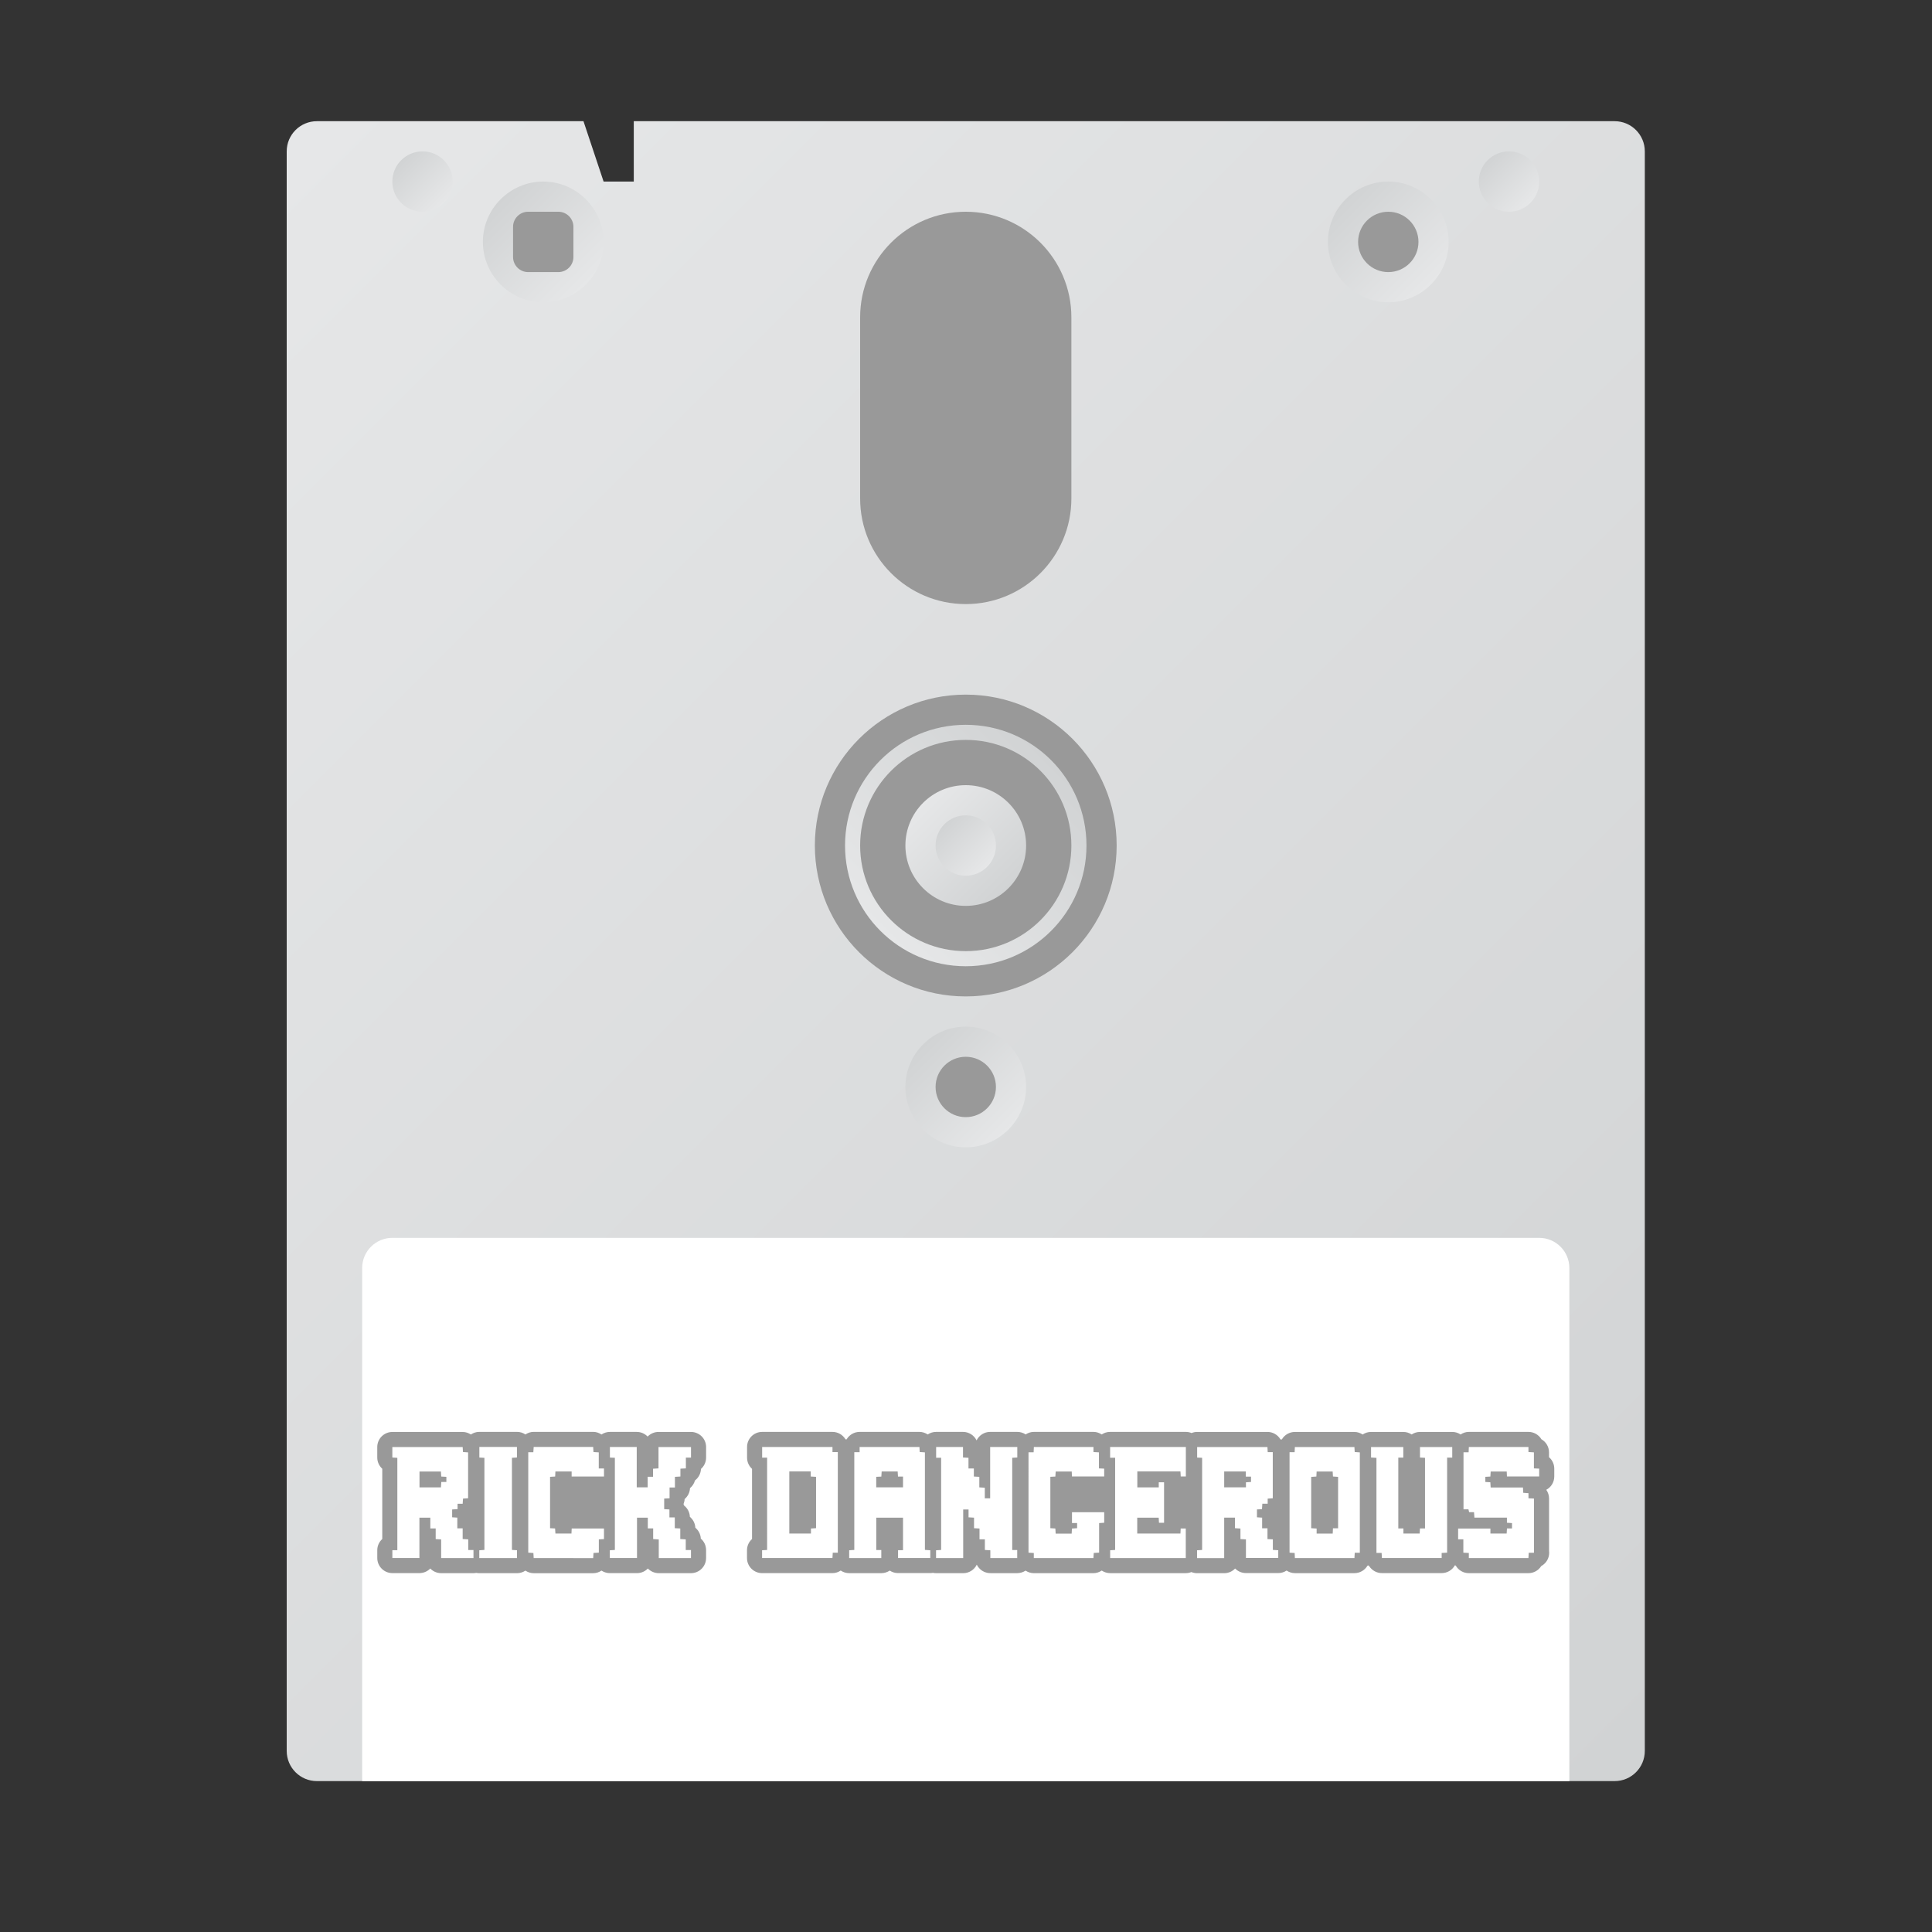 <?xml version="1.0" encoding="UTF-8" standalone="no"?>
<svg
   xmlns:dc="http://purl.org/dc/elements/1.1/"
   xmlns:cc="http://creativecommons.org/ns#"
   xmlns:rdf="http://www.w3.org/1999/02/22-rdf-syntax-ns#"
   xmlns:svg="http://www.w3.org/2000/svg"
   xmlns="http://www.w3.org/2000/svg"
   viewBox="0 0 341.333 341.333"
   height="256"
   width="256"
   xml:space="preserve"
   id="svg2"
   version="1.1"><rect x="0" y="0" width="341.333" height="341.333" fill="#333333" stroke="none"/><defs
     id="defs6"><clipPath
       id="clipPath18"
       clipPathUnits="userSpaceOnUse"><path
         id="path16"
         d="m 84,240 v -8 h -4 l -2.667,8 H 42 c -2.209,0 -4,-1.791 -4,-4 v 0 -212 c 0,-2.209 1.791,-4 4,-4 v 0 h 172 c 2.209,0 4,1.791 4,4 v 0 212 c 0,2.209 -1.791,4 -4,4 v 0 z" /></clipPath><linearGradient
       id="linearGradient28"
       spreadMethod="pad"
       gradientTransform="matrix(197.657,-197.657,-197.657,-197.657,29.172,228.828)"
       gradientUnits="userSpaceOnUse"
       y2="0"
       x2="1"
       y1="0"
       x1="0"><stop
         id="stop24"
         offset="0"
         style="stop-opacity:1;stop-color:#e6e7e8" /><stop
         id="stop26"
         offset="1"
         style="stop-opacity:1;stop-color:#d1d3d4" /></linearGradient><clipPath
       id="clipPath38"
       clipPathUnits="userSpaceOnUse"><path
         id="path36"
         d="m 176,224 c 0,-4.4 3.6,-8 8,-8 v 0 c 4.401,0 8,3.6 8,8 v 0 c 0,4.4 -3.599,8 -8,8 v 0 c -4.4,0 -8,-3.6 -8,-8" /></clipPath><linearGradient
       id="linearGradient48"
       spreadMethod="pad"
       gradientTransform="matrix(-11.3,11.3,11.3,11.3,189.65,218.35)"
       gradientUnits="userSpaceOnUse"
       y2="0"
       x2="1"
       y1="0"
       x1="0"><stop
         id="stop44"
         offset="0"
         style="stop-opacity:1;stop-color:#e6e7e8" /><stop
         id="stop46"
         offset="1"
         style="stop-opacity:1;stop-color:#d1d3d4" /></linearGradient><clipPath
       id="clipPath58"
       clipPathUnits="userSpaceOnUse"><path
         id="path56"
         d="m 64,224 c 0,-4.4 3.6,-8 8,-8 v 0 c 4.4,0 8,3.6 8,8 v 0 c 0,4.4 -3.6,8 -8,8 v 0 c -4.4,0 -8,-3.6 -8,-8" /></clipPath><linearGradient
       id="linearGradient68"
       spreadMethod="pad"
       gradientTransform="matrix(-11.3,11.3,11.3,11.3,77.65,218.35)"
       gradientUnits="userSpaceOnUse"
       y2="0"
       x2="1"
       y1="0"
       x1="0"><stop
         id="stop64"
         offset="0"
         style="stop-opacity:1;stop-color:#e6e7e8" /><stop
         id="stop66"
         offset="1"
         style="stop-opacity:1;stop-color:#d1d3d4" /></linearGradient><clipPath
       id="clipPath78"
       clipPathUnits="userSpaceOnUse"><path
         id="path76"
         d="m 120,112 c 0,-4.4 3.6,-8 8,-8 v 0 c 4.401,0 8,3.6 8,8 v 0 c 0,4.401 -3.599,8 -8,8 v 0 c -4.4,0 -8,-3.599 -8,-8" /></clipPath><linearGradient
       id="linearGradient88"
       spreadMethod="pad"
       gradientTransform="matrix(-11.3,11.3,11.3,11.3,133.65,106.35)"
       gradientUnits="userSpaceOnUse"
       y2="0"
       x2="1"
       y1="0"
       x1="0"><stop
         id="stop84"
         offset="0"
         style="stop-opacity:1;stop-color:#e6e7e8" /><stop
         id="stop86"
         offset="1"
         style="stop-opacity:1;stop-color:#d1d3d4" /></linearGradient><clipPath
       id="clipPath98"
       clipPathUnits="userSpaceOnUse"><path
         id="path96"
         d="M 0,256 H 256 V 0 H 0 Z" /></clipPath><clipPath
       id="clipPath126"
       clipPathUnits="userSpaceOnUse"><path
         id="path124"
         d="m 112,144 c 0,-8.836 7.164,-16 16,-16 v 0 c 8.837,0 16,7.164 16,16 v 0 c 0,8.836 -7.163,16 -16,16 v 0 c -8.836,0 -16,-7.164 -16,-16" /></clipPath><linearGradient
       id="linearGradient136"
       spreadMethod="pad"
       gradientTransform="matrix(22.627,22.627,22.627,-22.627,116.686,132.686)"
       gradientUnits="userSpaceOnUse"
       y2="0"
       x2="1"
       y1="0"
       x1="0"><stop
         id="stop132"
         offset="0"
         style="stop-opacity:1;stop-color:#e6e7e8" /><stop
         id="stop134"
         offset="1"
         style="stop-opacity:1;stop-color:#d1d3d4" /></linearGradient><clipPath
       id="clipPath146"
       clipPathUnits="userSpaceOnUse"><path
         id="path144"
         d="M 0,256 H 256 V 0 H 0 Z" /></clipPath><clipPath
       id="clipPath158"
       clipPathUnits="userSpaceOnUse"><path
         id="path156"
         d="m 52,232 c 0,-2.209 1.791,-4 4,-4 v 0 c 2.209,0 4,1.791 4,4 v 0 c 0,2.209 -1.791,4 -4,4 v 0 c -2.209,0 -4,-1.791 -4,-4" /></clipPath><linearGradient
       id="linearGradient168"
       spreadMethod="pad"
       gradientTransform="matrix(-5.657,5.657,5.657,5.657,58.828,229.172)"
       gradientUnits="userSpaceOnUse"
       y2="0"
       x2="1"
       y1="0"
       x1="0"><stop
         id="stop164"
         offset="0"
         style="stop-opacity:1;stop-color:#e6e7e8" /><stop
         id="stop166"
         offset="1"
         style="stop-opacity:1;stop-color:#d1d3d4" /></linearGradient><clipPath
       id="clipPath178"
       clipPathUnits="userSpaceOnUse"><path
         id="path176"
         d="m 196,232 c 0,-2.209 1.791,-4 4,-4 v 0 c 2.209,0 4,1.791 4,4 v 0 c 0,2.209 -1.791,4 -4,4 v 0 c -2.209,0 -4,-1.791 -4,-4" /></clipPath><linearGradient
       id="linearGradient188"
       spreadMethod="pad"
       gradientTransform="matrix(-5.657,5.657,5.657,5.657,202.828,229.172)"
       gradientUnits="userSpaceOnUse"
       y2="0"
       x2="1"
       y1="0"
       x1="0"><stop
         id="stop184"
         offset="0"
         style="stop-opacity:1;stop-color:#e6e7e8" /><stop
         id="stop186"
         offset="1"
         style="stop-opacity:1;stop-color:#d1d3d4" /></linearGradient><clipPath
       id="clipPath198"
       clipPathUnits="userSpaceOnUse"><path
         id="path196"
         d="m 120,144 c 0,-4.418 3.582,-8 8,-8 v 0 c 4.418,0 8,3.582 8,8 v 0 c 0,4.418 -3.582,8 -8,8 v 0 c -4.418,0 -8,-3.582 -8,-8" /></clipPath><linearGradient
       id="linearGradient208"
       spreadMethod="pad"
       gradientTransform="matrix(11.314,-11.314,-11.314,-11.314,122.343,149.657)"
       gradientUnits="userSpaceOnUse"
       y2="0"
       x2="1"
       y1="0"
       x1="0"><stop
         id="stop204"
         offset="0"
         style="stop-opacity:1;stop-color:#e6e7e8" /><stop
         id="stop206"
         offset="1"
         style="stop-opacity:1;stop-color:#d1d3d4" /></linearGradient><clipPath
       id="clipPath218"
       clipPathUnits="userSpaceOnUse"><path
         id="path216"
         d="m 124,144 c 0,-2.209 1.791,-4 4,-4 v 0 c 2.209,0 4,1.791 4,4 v 0 c 0,2.209 -1.791,4 -4,4 v 0 c -2.209,0 -4,-1.791 -4,-4" /></clipPath><linearGradient
       id="linearGradient228"
       spreadMethod="pad"
       gradientTransform="matrix(-5.657,5.657,5.657,5.657,130.828,141.172)"
       gradientUnits="userSpaceOnUse"
       y2="0"
       x2="1"
       y1="0"
       x1="0"><stop
         id="stop224"
         offset="0"
         style="stop-opacity:1;stop-color:#e6e7e8" /><stop
         id="stop226"
         offset="1"
         style="stop-opacity:1;stop-color:#d1d3d4" /></linearGradient><clipPath
       id="clipPath238"
       clipPathUnits="userSpaceOnUse"><path
         id="path236"
         d="M 0,256 H 256 V 0 H 0 Z" /></clipPath></defs><g
     transform="matrix(1.333,0,0,-1.333,0,341.333)"
     id="g10"><g
       id="g12"><g
         clip-path="url(#clipPath18)"
         id="g14"><g
           id="g20"><g
             id="g22"><path
               id="path30"
               style="fill:url(#linearGradient28);stroke:none"
               d="m 84,240 v -8 h -4 l -2.667,8 H 42 c -2.209,0 -4,-1.791 -4,-4 v 0 -212 c 0,-2.209 1.791,-4 4,-4 v 0 h 172 c 2.209,0 4,1.791 4,4 v 0 212 c 0,2.209 -1.791,4 -4,4 v 0 z" /></g></g></g></g><g
       id="g32"><g
         clip-path="url(#clipPath38)"
         id="g34"><g
           id="g40"><g
             id="g42"><path
               id="path50"
               style="fill:url(#linearGradient48);stroke:none"
               d="m 176,224 c 0,-4.4 3.6,-8 8,-8 v 0 c 4.401,0 8,3.6 8,8 v 0 c 0,4.4 -3.599,8 -8,8 v 0 c -4.4,0 -8,-3.6 -8,-8" /></g></g></g></g><g
       id="g52"><g
         clip-path="url(#clipPath58)"
         id="g54"><g
           id="g60"><g
             id="g62"><path
               id="path70"
               style="fill:url(#linearGradient68);stroke:none"
               d="m 64,224 c 0,-4.4 3.6,-8 8,-8 v 0 c 4.4,0 8,3.6 8,8 v 0 c 0,4.4 -3.6,8 -8,8 v 0 c -4.4,0 -8,-3.6 -8,-8" /></g></g></g></g><g
       id="g72"><g
         clip-path="url(#clipPath78)"
         id="g74"><g
           id="g80"><g
             id="g82"><path
               id="path90"
               style="fill:url(#linearGradient88);stroke:none"
               d="m 120,112 c 0,-4.4 3.6,-8 8,-8 v 0 c 4.401,0 8,3.6 8,8 v 0 c 0,4.401 -3.599,8 -8,8 v 0 c -4.4,0 -8,-3.599 -8,-8" /></g></g></g></g><g
       id="g92"><g
         clip-path="url(#clipPath98)"
         id="g94"><g
           transform="translate(128,176)"
           id="g100"><path
             id="path102"
             style="fill:#999999;fill-opacity:1;fill-rule:nonzero;stroke:none"
             d="m 0,0 v 0 c -7.732,0 -14,6.268 -14,14 v 24 c 0,7.732 6.268,14 14,14 7.732,0 14,-6.268 14,-14 V 14 C 14,6.268 7.732,0 0,0" /></g><g
           transform="translate(208,20)"
           id="g104"><path
             id="path106"
             style="fill:#ffffff;fill-opacity:1;fill-rule:nonzero;stroke:none"
             d="m 0,0 h -160 v 68 c 0,2.209 1.791,4 4,4 H -4 c 2.209,0 4,-1.791 4,-4 z" /></g><g
           transform="translate(184,220)"
           id="g108"><path
             id="path110"
             style="fill:#999999;fill-opacity:1;fill-rule:nonzero;stroke:none"
             d="M 0,0 V 0 C -2.209,0 -4,1.791 -4,4 -4,6.209 -2.209,8 0,8 2.209,8 4,6.209 4,4 4,1.791 2.209,0 0,0" /></g><g
           transform="translate(128,108)"
           id="g112"><path
             id="path114"
             style="fill:#999999;fill-opacity:1;fill-rule:nonzero;stroke:none"
             d="M 0,0 V 0 C -2.209,0 -4,1.791 -4,4 -4,6.209 -2.209,8 0,8 2.209,8 4,6.209 4,4 4,1.791 2.209,0 0,0" /></g><g
           transform="translate(148,144)"
           id="g116"><path
             id="path118"
             style="fill:#999999;fill-opacity:1;fill-rule:nonzero;stroke:none"
             d="m 0,0 c 0,-11.046 -8.954,-20 -20,-20 -11.046,0 -20,8.954 -20,20 0,11.046 8.954,20 20,20 C -8.954,20 0,11.046 0,0" /></g></g></g><g
       id="g120"><g
         clip-path="url(#clipPath126)"
         id="g122"><g
           id="g128"><g
             id="g130"><path
               id="path138"
               style="fill:url(#linearGradient136);stroke:none"
               d="m 112,144 c 0,-8.836 7.164,-16 16,-16 v 0 c 8.837,0 16,7.164 16,16 v 0 c 0,8.836 -7.163,16 -16,16 v 0 c -8.836,0 -16,-7.164 -16,-16" /></g></g></g></g><g
       id="g140"><g
         clip-path="url(#clipPath146)"
         id="g142"><g
           transform="translate(142,144)"
           id="g148"><path
             id="path150"
             style="fill:#999999;fill-opacity:1;fill-rule:nonzero;stroke:none"
             d="m 0,0 c 0,-7.732 -6.268,-14 -14,-14 -7.732,0 -14,6.268 -14,14 0,7.732 6.268,14 14,14 C -6.268,14 0,7.732 0,0" /></g></g></g><g
       id="g152"><g
         clip-path="url(#clipPath158)"
         id="g154"><g
           id="g160"><g
             id="g162"><path
               id="path170"
               style="fill:url(#linearGradient168);stroke:none"
               d="m 52,232 c 0,-2.209 1.791,-4 4,-4 v 0 c 2.209,0 4,1.791 4,4 v 0 c 0,2.209 -1.791,4 -4,4 v 0 c -2.209,0 -4,-1.791 -4,-4" /></g></g></g></g><g
       id="g172"><g
         clip-path="url(#clipPath178)"
         id="g174"><g
           id="g180"><g
             id="g182"><path
               id="path190"
               style="fill:url(#linearGradient188);stroke:none"
               d="m 196,232 c 0,-2.209 1.791,-4 4,-4 v 0 c 2.209,0 4,1.791 4,4 v 0 c 0,2.209 -1.791,4 -4,4 v 0 c -2.209,0 -4,-1.791 -4,-4" /></g></g></g></g><g
       id="g192"><g
         clip-path="url(#clipPath198)"
         id="g194"><g
           id="g200"><g
             id="g202"><path
               id="path210"
               style="fill:url(#linearGradient208);stroke:none"
               d="m 120,144 c 0,-4.418 3.582,-8 8,-8 v 0 c 4.418,0 8,3.582 8,8 v 0 c 0,4.418 -3.582,8 -8,8 v 0 c -4.418,0 -8,-3.582 -8,-8" /></g></g></g></g><g
       id="g212"><g
         clip-path="url(#clipPath218)"
         id="g214"><g
           id="g220"><g
             id="g222"><path
               id="path230"
               style="fill:url(#linearGradient228);stroke:none"
               d="m 124,144 c 0,-2.209 1.791,-4 4,-4 v 0 c 2.209,0 4,1.791 4,4 v 0 c 0,2.209 -1.791,4 -4,4 v 0 c -2.209,0 -4,-1.791 -4,-4" /></g></g></g></g><g
       id="g232"><g
         clip-path="url(#clipPath238)"
         id="g234"><g
           transform="translate(74,220)"
           id="g240"><path
             id="path242"
             style="fill:#999999;fill-opacity:1;fill-rule:nonzero;stroke:none"
             d="m 0,0 h -4 c -1.104,0 -2,0.896 -2,2 v 4 c 0,1.104 0.896,2 2,2 H 0 C 1.104,8 2,7.104 2,6 V 2 C 2,0.896 1.104,0 0,0" /></g><g
           transform="translate(205.304,62.93)"
           id="g244"><path
             id="path246"
             style="fill:#999999;fill-opacity:1;fill-rule:nonzero;stroke:none"
             d="m 0,0 v 0.64 c 0,0.741 -0.403,1.392 -1.009,1.738 -0.349,0.583 -0.987,0.974 -1.717,0.974 h -7.898 c -0.407,0 -0.779,-0.131 -1.096,-0.34 -0.317,0.211 -0.697,0.335 -1.106,0.335 h -4.275 c -0.409,0 -0.79,-0.123 -1.106,-0.334 -0.316,0.211 -0.697,0.334 -1.105,0.334 h -4.275 c -0.412,0 -0.796,-0.126 -1.114,-0.34 -0.316,0.208 -0.687,0.338 -1.092,0.338 h -7.892 c -0.714,0 -1.344,-0.376 -1.699,-0.944 -0.041,-0.024 -0.074,-0.06 -0.114,-0.088 -0.044,0.031 -0.08,0.07 -0.126,0.096 -0.355,0.566 -0.983,0.94 -1.695,0.94 h -9.317 c -0.262,0 -0.512,-0.054 -0.742,-0.146 -0.233,0.095 -0.487,0.15 -0.755,0.15 H -58.17 c -0.412,0 -0.796,-0.125 -1.114,-0.339 -0.316,0.208 -0.687,0.339 -1.094,0.339 h -7.898 c -0.405,0 -0.775,-0.129 -1.09,-0.336 -0.318,0.211 -0.698,0.336 -1.108,0.336 h -3.596 c -0.791,0 -1.475,-0.46 -1.8,-1.126 -0.324,0.666 -1.008,1.125 -1.799,1.125 h -3.561 c -0.414,0 -0.798,-0.125 -1.117,-0.34 -0.316,0.209 -0.688,0.34 -1.094,0.34 h -7.931 c -0.723,0 -1.357,-0.385 -1.708,-0.96 -0.029,-0.017 -0.051,-0.043 -0.079,-0.061 -0.042,0.027 -0.076,0.065 -0.12,0.09 -0.355,0.558 -0.979,0.93 -1.69,0.93 h -9.321 c -1.105,0 -2,-0.896 -2,-2 v -1.413 c 0,-0.588 0.254,-1.118 0.659,-1.483 v -9.298 c -0.411,-0.367 -0.668,-0.901 -0.668,-1.492 v -1.03 c 0,-1.105 0.895,-2 2,-2 h 9.327 c 0.407,0 0.779,0.13 1.095,0.34 0.32,-0.217 0.706,-0.344 1.121,-0.344 h 4.257 c 0.414,0 0.798,0.126 1.117,0.341 0.317,-0.21 0.696,-0.332 1.104,-0.332 h 4.272 c 0.118,0 0.232,0.014 0.344,0.034 0.137,-0.029 0.277,-0.046 0.421,-0.046 h 3.597 c 0.792,0 1.477,0.461 1.8,1.128 0.325,-0.665 1.008,-1.123 1.798,-1.123 h 3.562 c 0.409,0 0.789,0.124 1.105,0.335 0.316,-0.209 0.689,-0.338 1.095,-0.338 h 7.899 c 0.409,0 0.783,0.133 1.102,0.345 0.319,-0.216 0.704,-0.342 1.119,-0.342 h 10.021 c 0.262,0 0.51,0.053 0.74,0.144 0.233,-0.095 0.487,-0.15 0.755,-0.15 h 3.596 c 0.571,0 1.084,0.238 1.448,0.62 0.364,-0.373 0.872,-0.604 1.434,-0.604 h 4.284 c 0.408,0 0.787,0.123 1.104,0.333 0.317,-0.211 0.691,-0.343 1.1,-0.343 h 7.894 c 0.726,0 1.366,0.388 1.717,0.972 0.031,0.019 0.055,0.046 0.086,0.066 0.052,-0.036 0.097,-0.082 0.154,-0.113 0.357,-0.555 0.98,-0.92 1.685,-0.92 h 7.917 c 0.742,0 1.388,0.402 1.734,1.002 0.019,0.01 0.034,0.028 0.053,0.041 0.033,-0.022 0.059,-0.052 0.094,-0.072 0.349,-0.586 0.989,-0.978 1.72,-0.978 h 7.899 c 0.712,0 1.342,0.373 1.697,0.939 0.019,0.011 0.038,0.022 0.056,0.033 0.596,0.346 0.997,0.991 0.997,1.729 0,0.084 -0.005,0.167 -0.015,0.249 v 6.939 c 0,0.431 -0.138,0.832 -0.371,1.16 0.632,0.336 1.061,1.001 1.061,1.766 v 1.037 C 0.696,-0.912 0.427,-0.368 0,0" /></g><g
           transform="translate(91.585,66.276)"
           id="g248"><path
             id="path250"
             style="fill:#999999;fill-opacity:1;fill-rule:nonzero;stroke:none"
             d="m 0,0 h -4.308 c -0.566,0 -1.077,-0.235 -1.441,-0.613 -0.364,0.38 -0.876,0.617 -1.444,0.617 h -3.556 c -0.413,0 -0.797,-0.126 -1.116,-0.341 -0.318,0.213 -0.693,0.347 -1.102,0.347 h -7.884 c -0.407,0 -0.78,-0.133 -1.097,-0.343 -0.32,0.216 -0.705,0.343 -1.12,0.343 h -4.983 c -0.417,0 -0.804,-0.129 -1.124,-0.348 -0.315,0.206 -0.685,0.335 -1.088,0.335 h -9.321 c -1.105,0 -2,-0.895 -2,-2 v -1.386 c 0,-0.589 0.254,-1.121 0.663,-1.488 v -9.311 c -0.406,-0.366 -0.661,-0.895 -0.661,-1.485 v -1.035 c 0,-1.104 0.896,-2 2,-2 h 3.587 c 0.564,0 1.073,0.233 1.437,0.609 0.364,-0.38 0.876,-0.616 1.444,-0.616 h 4.284 c 0.127,0 0.251,0.015 0.372,0.037 0.128,-0.025 0.261,-0.04 0.397,-0.04 h 4.999 c 0.413,0 0.796,0.126 1.114,0.34 0.318,-0.211 0.691,-0.342 1.098,-0.342 h 7.886 c 0.408,0 0.782,0.132 1.099,0.344 0.317,-0.211 0.697,-0.335 1.106,-0.335 h 3.601 c 0.566,0 1.076,0.235 1.44,0.612 0.364,-0.38 0.877,-0.616 1.444,-0.616 h 4.271 c 1.104,0 2,0.896 2,2 v 1.065 c 0,0.606 -0.27,1.149 -0.697,1.516 -0.029,0.577 -0.304,1.093 -0.725,1.44 -0.029,0.579 -0.304,1.094 -0.725,1.442 -0.022,0.617 -0.324,1.162 -0.782,1.514 -0.017,0.062 -0.038,0.123 -0.06,0.182 0.085,0.206 0.137,0.429 0.148,0.663 0.415,0.349 0.686,0.865 0.712,1.444 0.316,0.261 0.55,0.618 0.659,1.024 0.466,0.353 0.77,0.904 0.792,1.524 C 1.737,-4.534 2,-3.997 2,-3.397 V -2 C 2,-0.896 1.104,0 0,0" /></g><g
           transform="translate(203.322,50.262)"
           id="g252"><path
             id="path254"
             style="fill:#ffffff;fill-opacity:1;fill-rule:nonzero;stroke:none"
             d="M 0,0 H -0.705 C -0.72,-0.244 -0.732,-0.462 -0.747,-0.701 h -7.899 v 0.672 c -0.246,0.014 -0.462,0.026 -0.726,0.042 v 1.772 h -0.693 v 1.426 h 4.28 V 2.549 h 2.152 c 0.014,0.214 0.028,0.43 0.042,0.677 h 0.668 v 0.708 c -0.211,0.015 -0.428,0.03 -0.674,0.047 V 4.66 H -7.906 C -7.925,4.921 -7.94,5.138 -7.958,5.385 H -8.607 C -8.64,5.518 -8.666,5.626 -8.698,5.76 h -0.653 v 7.554 h 0.677 c 0.011,0.246 0.021,0.462 0.031,0.706 h 7.899 v -0.668 c 0.244,-0.015 0.462,-0.028 0.725,-0.044 v -2.124 c 0.251,-0.012 0.456,-0.022 0.697,-0.033 v -1.037 h -4.272 c -0.01,0.208 -0.019,0.413 -0.031,0.655 H -5.75 C -5.763,10.565 -5.776,10.35 -5.792,10.104 -6.01,10.093 -6.216,10.082 -6.457,10.068 V 9.384 C -6.258,9.372 -6.041,9.36 -5.796,9.346 -5.781,9.117 -5.768,8.9 -5.752,8.652 h 4.278 C -1.459,8.407 -1.446,8.191 -1.432,7.947 -1.204,7.931 -0.987,7.916 -0.741,7.898 V 7.22 c 0.245,-0.012 0.462,-0.021 0.728,-0.033 v -7.2 z" /></g><g
           transform="translate(55.6,58.928)"
           id="g256"><path
             id="path258"
             style="fill:#ffffff;fill-opacity:1;fill-rule:nonzero;stroke:none"
             d="M 0,0 H 2.839 C 2.855,0.238 2.871,0.455 2.888,0.715 H 3.561 V 1.4 C 3.325,1.413 3.109,1.425 2.88,1.437 2.865,1.683 2.851,1.898 2.837,2.104 H 0 Z M 5.012,-5.428 H 5.721 V -6.843 C 5.983,-6.859 6.199,-6.874 6.462,-6.891 V -8.303 H 7.154 V -9.366 H 2.87 v 2.471 C 2.624,-6.88 2.408,-6.867 2.145,-6.851 v 1.412 h -0.71 v 1.424 h -1.446 v -5.344 h -3.586 v 1.035 h 0.66 V 3.916 C -3.145,3.93 -3.36,3.944 -3.6,3.96 V 5.346 H 5.722 C 5.734,5.145 5.747,4.929 5.761,4.686 5.989,4.67 6.206,4.655 6.442,4.639 V -1.442 C 6.231,-1.455 6.015,-1.468 5.769,-1.482 5.753,-1.707 5.738,-1.924 5.721,-2.171 H 5.044 V -2.88 C 4.783,-2.896 4.566,-2.91 4.327,-2.926 V -3.964 C 4.532,-3.977 4.748,-3.99 5.012,-4.007 Z" /></g><g
           transform="translate(116.134,58.935)"
           id="g260"><path
             id="path262"
             style="fill:#ffffff;fill-opacity:1;fill-rule:nonzero;stroke:none"
             d="M 0,0 H 3.55 V 1.426 H 2.884 C 2.869,1.67 2.854,1.886 2.841,2.102 H 0.72 C 0.704,1.855 0.69,1.639 0.677,1.425 0.427,1.413 0.222,1.404 0,1.395 Z m -2.907,4.656 h 0.705 V 5.347 H 5.729 C 5.738,5.135 5.748,4.93 5.76,4.679 5.973,4.665 6.189,4.65 6.452,4.634 V -8.291 c 0.259,-0.018 0.475,-0.033 0.712,-0.05 V -9.365 H 2.892 v 1.032 H 3.55 v 4.31 H 0.005 v -4.289 h 0.666 v -1.062 h -4.257 v 1.033 c 0.202,0.013 0.418,0.027 0.679,0.043 z" /></g><g
           transform="translate(162.253,58.938)"
           id="g264"><path
             id="path266"
             style="fill:#ffffff;fill-opacity:1;fill-rule:nonzero;stroke:none"
             d="M 0,0 H 2.882 V 0.664 C 3.128,0.681 3.344,0.695 3.555,0.71 V 1.418 H 2.862 V 2.099 H 0 Z m -0.001,-9.382 h -3.597 v 1.038 c 0.213,0.012 0.43,0.025 0.672,0.039 V 3.913 C -3.14,3.923 -3.345,3.932 -3.585,3.942 V 5.34 H 5.731 C 5.742,5.123 5.753,4.906 5.766,4.661 H 6.438 V -1.451 C 6.226,-1.467 6.009,-1.481 5.763,-1.499 V -2.177 H 5.055 C 5.038,-2.438 5.023,-2.654 5.007,-2.899 4.788,-2.91 4.582,-2.919 4.342,-2.931 V -3.975 C 4.549,-3.988 4.765,-4.002 5.027,-4.02 v -1.413 h 0.71 v -1.428 c 0.251,-0.012 0.456,-0.022 0.71,-0.034 v -1.4 c 0.262,-0.017 0.478,-0.03 0.718,-0.046 V -9.366 H 2.881 V -6.9 c -0.263,0.013 -0.479,0.024 -0.727,0.037 v 1.399 C 1.908,-5.449 1.692,-5.437 1.429,-5.42 v 1.4 h -1.43 z" /></g><g
           transform="translate(127.66,49.558)"
           id="g268"><path
             id="path270"
             style="fill:#ffffff;fill-opacity:1;fill-rule:nonzero;stroke:none"
             d="m 0,0 h -3.597 v 1.036 c 0.215,0.013 0.432,0.026 0.673,0.04 v 12.222 h -0.662 v 1.426 h 3.561 V 13.335 C 0.222,13.32 0.438,13.307 0.701,13.291 V 11.88 H 1.412 V 10.81 C 1.673,10.795 1.89,10.783 2.137,10.77 V 9.371 C 2.383,9.356 2.6,9.344 2.863,9.328 V 7.926 h 0.711 v 6.799 H 7.17 V 13.333 C 6.955,13.32 6.739,13.307 6.498,13.292 V 1.07 H 7.16 V 0.005 H 3.598 V 1.034 C 3.352,1.049 3.136,1.062 2.873,1.077 V 2.489 H 2.162 V 3.921 C 1.9,3.935 1.684,3.946 1.436,3.959 V 5.358 C 1.19,5.373 0.974,5.386 0.71,5.401 V 6.442 H 0 Z" /></g><g
           transform="translate(104.614,61.047)"
           id="g272"><path
             id="path274"
             style="fill:#ffffff;fill-opacity:1;fill-rule:nonzero;stroke:none"
             d="m 0,0 v -8.235 h 2.867 v 0.666 c 0.244,0.015 0.461,0.03 0.677,0.045 v 6.805 C 3.298,-0.704 3.082,-0.691 2.837,-0.677 V 0 Z M -2.941,1.821 H -3.6 V 3.233 H 5.721 V 2.562 H 6.428 V -10.775 H 5.759 c -0.014,-0.246 -0.027,-0.463 -0.041,-0.707 h -9.327 v 1.03 c 0.208,0.012 0.424,0.024 0.668,0.039 z" /></g><g
           transform="translate(173.782,53.518)"
           id="g276"><path
             id="path278"
             style="fill:#ffffff;fill-opacity:1;fill-rule:nonzero;stroke:none"
             d="m 0,0 c 0.261,-0.016 0.477,-0.028 0.721,-0.043 v -0.669 h 2.133 c 0.011,0.243 0.021,0.46 0.033,0.704 H 3.566 V 6.806 C 3.329,6.822 3.113,6.837 2.886,6.853 2.871,7.096 2.857,7.312 2.846,7.513 H 0.72 C 0.708,7.272 0.698,7.067 0.687,6.85 0.442,6.833 0.227,6.817 0,6.802 Z m -2.868,10.077 h 0.673 c 0.01,0.235 0.02,0.44 0.032,0.68 H 5.729 C 5.74,10.556 5.753,10.34 5.768,10.096 5.995,10.08 6.212,10.064 6.448,10.048 V -3.251 H 5.773 C 5.76,-3.496 5.747,-3.713 5.733,-3.955 H -2.16 c -0.01,0.214 -0.02,0.419 -0.03,0.67 -0.215,0.014 -0.432,0.026 -0.678,0.042 z" /></g><g
           transform="translate(153.58,59.608)"
           id="g280"><path
             id="path282"
             style="fill:#ffffff;fill-opacity:1;fill-rule:nonzero;stroke:none"
             d="M 0,0 H 0.703 V -5.368 H 0.03 c -0.012,0.216 -0.024,0.432 -0.038,0.674 h -2.845 v -2.104 h 5.728 c 0.011,0.218 0.021,0.435 0.031,0.668 h 0.675 v -3.917 H -6.44 v 1.033 c 0.201,0.012 0.417,0.026 0.658,0.04 V 3.249 H -6.446 V 4.674 H 3.591 V 0.769 H 2.912 C 2.899,0.984 2.886,1.201 2.872,1.437 H -2.842 V -0.678 H 0 Z" /></g><g
           transform="translate(90.18,61.409)"
           id="g284"><path
             id="path286"
             style="fill:#ffffff;fill-opacity:1;fill-rule:nonzero;stroke:none"
             d="M 0,0 V -1.039 C -0.246,-1.054 -0.462,-1.066 -0.726,-1.082 V -2.494 H -1.437 V -3.926 C -1.698,-3.939 -1.916,-3.951 -2.15,-3.963 v -1.401 c 0.216,-0.014 0.432,-0.027 0.695,-0.043 v -1.052 h 0.711 V -7.89 c 0.262,-0.013 0.479,-0.024 0.726,-0.037 v -1.399 c 0.247,-0.016 0.462,-0.028 0.726,-0.045 v -1.412 h 0.693 v -1.065 h -4.27 v 2.469 c -0.263,0.018 -0.479,0.031 -0.742,0.049 v 1.412 h -0.711 v 1.424 h -1.431 v -5.35 h -3.601 v 1.03 c 0.208,0.011 0.424,0.024 0.668,0.039 V 1.442 c -0.214,0.01 -0.419,0.019 -0.658,0.03 v 1.399 h 3.556 v -5.342 h 1.448 v 1.395 h 0.711 v 1.068 c 0.262,0.017 0.478,0.031 0.726,0.047 V 2.867 H 1.405 V 1.469 H 0.725 V 0.037 C 0.463,0.023 0.247,0.013 0,0" /></g><g
           transform="translate(185.329,53.488)"
           id="g288"><path
             id="path290"
             style="fill:#ffffff;fill-opacity:1;fill-rule:nonzero;stroke:none"
             d="m 0,0 h 0.678 v -0.678 h 2.153 c 0.013,0.215 0.025,0.431 0.04,0.676 H 3.54 V 9.357 C 3.326,9.371 3.11,9.386 2.874,9.4 v 1.388 H 7.148 V 9.391 H 6.47 V -3.211 C 6.208,-3.226 5.991,-3.236 5.746,-3.25 v -0.671 h -7.918 c -0.014,0.215 -0.026,0.431 -0.042,0.676 H -2.897 V 9.354 c -0.262,0.017 -0.478,0.032 -0.715,0.047 v 1.387 H 0.662 V 9.391 H 0 Z" /></g><g
           transform="translate(142.079,54.202)"
           id="g292"><path
             id="path294"
             style="fill:#ffffff;fill-opacity:1;fill-rule:nonzero;stroke:none"
             d="M 0,0 V 1.437 H 4.27 V 0.041 C 4.059,0.026 3.842,0.012 3.595,-0.005 V -3.922 C 3.349,-3.937 3.133,-3.949 2.887,-3.963 2.871,-4.188 2.856,-4.405 2.84,-4.643 h -7.9 v 0.672 c -0.245,0.016 -0.461,0.029 -0.702,0.043 V 9.375 h 0.677 c 0.012,0.245 0.022,0.462 0.033,0.705 H 2.847 V 9.41 C 3.092,9.396 3.309,9.384 3.573,9.368 V 7.242 C 3.824,7.231 4.029,7.222 4.269,7.211 V 6.173 H -0.005 C -0.015,6.384 -0.023,6.59 -0.034,6.829 H -2.159 C -2.173,6.623 -2.188,6.407 -2.204,6.163 -2.422,6.151 -2.627,6.141 -2.868,6.129 v -6.81 c 0.202,-0.012 0.419,-0.025 0.663,-0.041 0.014,-0.228 0.027,-0.445 0.042,-0.68 h 2.119 c 0.013,0.215 0.026,0.431 0.041,0.675 0.228,0.015 0.444,0.03 0.681,0.045 V 0 Z" /></g><g
           transform="translate(70.014,63.585)"
           id="g296"><path
             id="path298"
             style="fill:#ffffff;fill-opacity:1;fill-rule:nonzero;stroke:none"
             d="M 0,0 H 0.672 C 0.689,0.245 0.704,0.462 0.72,0.701 H 8.604 C 8.616,0.494 8.629,0.277 8.644,0.027 8.866,0.013 9.083,-0.001 9.346,-0.018 v -2.134 h 0.692 V -3.215 H 5.75 v 0.667 H 3.598 C 3.588,-2.759 3.579,-2.964 3.567,-3.216 3.354,-3.229 3.137,-3.242 2.891,-3.258 v -6.809 c 0.208,-0.011 0.413,-0.021 0.664,-0.034 0.014,-0.212 0.029,-0.427 0.047,-0.674 h 2.125 c 0.01,0.217 0.021,0.433 0.032,0.669 h 4.277 v -1.405 c -0.217,-0.01 -0.433,-0.02 -0.681,-0.033 v -1.76 c -0.246,-0.014 -0.462,-0.028 -0.707,-0.044 -0.014,-0.228 -0.027,-0.444 -0.042,-0.68 H 0.721 c -0.013,0.215 -0.025,0.43 -0.04,0.674 -0.227,0.016 -0.444,0.032 -0.681,0.048 z" /></g><g
           transform="translate(63.523,49.559)"
           id="g300"><path
             id="path302"
             style="fill:#ffffff;fill-opacity:1;fill-rule:nonzero;stroke:none"
             d="M 0,0 V 1.032 C 0.226,1.049 0.443,1.064 0.68,1.081 V 13.287 C 0.47,13.3 0.254,13.313 0.01,13.326 v 1.402 H 4.993 V 13.333 C 4.782,13.318 4.565,13.304 4.329,13.287 V 1.08 C 4.54,1.067 4.755,1.055 4.999,1.041 V 0 Z" /></g></g></g></g></svg>